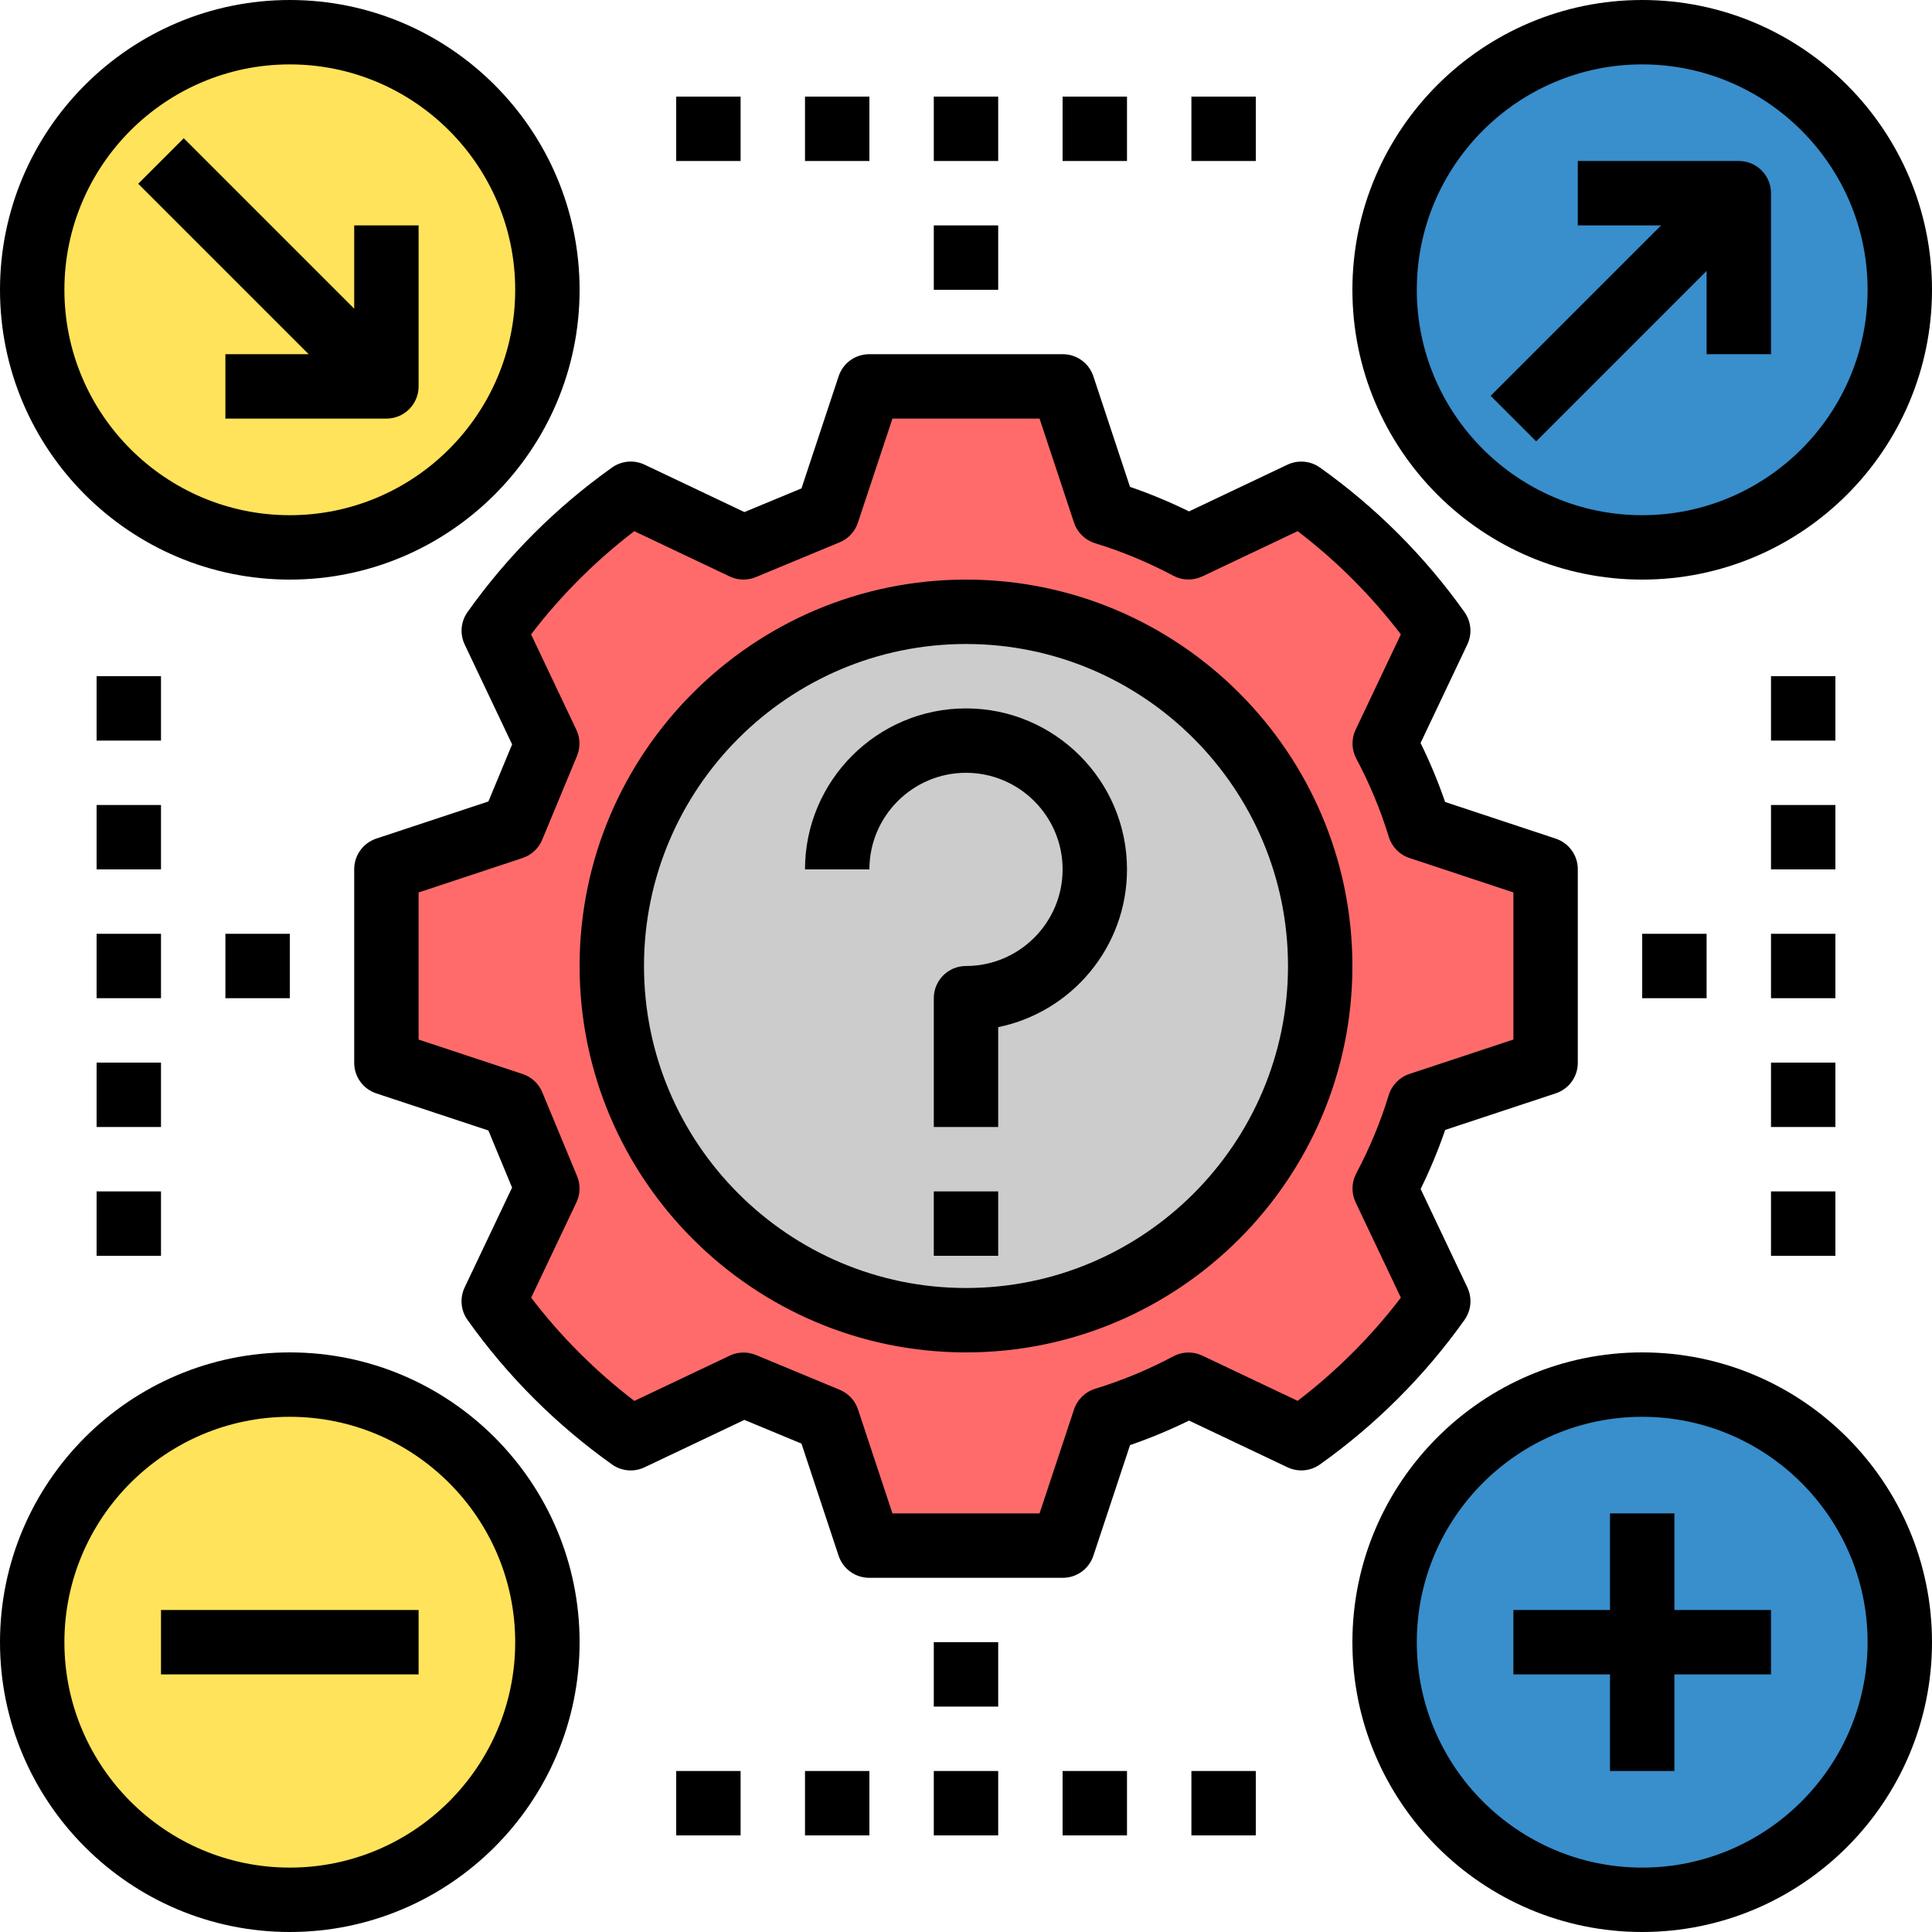 <svg xmlns="http://www.w3.org/2000/svg" version="1.1" xmlns:xlink="http://www.w3.org/1999/xlink" xmlns:svgjs="http://svgjs.com/svgjs" width="512" height="512" x="0" y="0" viewBox="0 0 480 480" style="enable-background:new 0 0 512 512" xml:space="preserve" class=""><g><path xmlns="http://www.w3.org/2000/svg" d="m136 72c0 35.348-28.652 64-64 64s-64-28.652-64-64 28.652-64 64-64 64 28.652 64 64zm0 0" fill="#ffe35b" data-original="#ffe35b"></path><path xmlns="http://www.w3.org/2000/svg" d="m472 72c0 35.348-28.652 64-64 64s-64-28.652-64-64 28.652-64 64-64 64 28.652 64 64zm0 0" fill="#398ecc" data-original="#398ecc"></path><path xmlns="http://www.w3.org/2000/svg" d="m136 408c0 35.348-28.652 64-64 64s-64-28.652-64-64 28.652-64 64-64 64 28.652 64 64zm0 0" fill="#ffe35b" data-original="#ffe35b"></path><path xmlns="http://www.w3.org/2000/svg" d="m472 408c0 35.348-28.652 64-64 64s-64-28.652-64-64 28.652-64 64-64 64 28.652 64 64zm0 0" fill="#398ecc" data-original="#398ecc"></path><path xmlns="http://www.w3.org/2000/svg" d="m384 264.055v-48.109l-31.32-10.371c-2.223-7.277-5.137-14.246-8.656-20.855l13.305-28.016c-9.367-13.168-20.863-24.664-34.031-34.031l-28.016 13.305c-6.609-3.52-13.578-6.434-20.855-8.656l-10.371-31.32h-48.109l-10.371 31.32-20.848 8.656-28.016-13.305c-13.168 9.367-24.672 20.863-34.031 34.031l13.305 28.016-8.656 20.855-31.328 10.371v48.109l31.32 10.371 8.656 20.855-13.305 28.016c9.367 13.168 20.863 24.672 34.031 34.031l28.016-13.305 20.855 8.656 10.371 31.32h48.109l10.371-31.32c7.277-2.223 14.246-5.137 20.855-8.656l28.016 13.305c13.168-9.359 24.664-20.863 34.031-34.031l-13.305-28.016c3.52-6.609 6.434-13.578 8.656-20.855zm0 0" fill="#ff6b6b" data-original="#ff6b6b"></path><path xmlns="http://www.w3.org/2000/svg" d="m328 240c0 48.602-39.398 88-88 88s-88-39.398-88-88 39.398-88 88-88 88 39.398 88 88zm0 0" fill="#cccccc" data-original="#cccccc"></path><path xmlns="http://www.w3.org/2000/svg" d="m240 144c-52.938 0-96 43.062-96 96s43.062 96 96 96 96-43.062 96-96-43.062-96-96-96zm0 176c-44.113 0-80-35.887-80-80s35.887-80 80-80 80 35.887 80 80-35.887 80-80 80zm0 0" fill="#000000" data-original="#000000"></path><path xmlns="http://www.w3.org/2000/svg" d="m363.84 152.062c-9.902-13.918-21.984-26-35.902-35.902-2.379-1.688-5.48-1.938-8.074-.711l-24.457 11.605c-4.781-2.344-9.688-4.391-14.664-6.094l-9.102-27.48c-1.082-3.273-4.145-5.48-7.586-5.48h-48.109c-3.449 0-6.504 2.207-7.594 5.488l-9.223 27.848-14.184 5.887-24.809-11.781c-2.594-1.227-5.695-.977-8.074.711-13.918 9.902-26 21.984-35.902 35.902-1.688 2.371-1.953 5.457-.711 8.074l11.781 24.809-5.887 14.184-27.848 9.223c-3.289 1.098-5.496 4.152-5.496 7.602v48.109c0 3.457 2.207 6.504 5.488 7.594l27.848 9.215 5.887 14.191-11.781 24.801c-1.242 2.617-.977 5.703.703 8.066 9.902 13.926 21.992 26.016 35.91 35.918 2.379 1.695 5.48 1.945 8.074.711l24.809-11.781 14.184 5.887 9.223 27.848c1.098 3.289 4.152 5.496 7.602 5.496h48.109c3.449 0 6.504-2.207 7.594-5.488l9.105-27.48c4.988-1.719 9.895-3.758 14.66-6.094l24.457 11.605c2.602 1.234 5.703.984 8.074-.711 13.918-9.902 26-21.984 35.902-35.902 1.688-2.371 1.953-5.457.711-8.074l-11.605-24.457c2.352-4.781 4.391-9.695 6.094-14.672l27.48-9.094c3.266-1.074 5.473-4.129 5.473-7.578v-48.109c0-3.449-2.207-6.504-5.488-7.594l-27.48-9.105c-1.703-4.973-3.75-9.879-6.094-14.66l11.605-24.457c1.258-2.617.984-5.695-.703-8.066zm12.16 69.664v36.547l-25.832 8.551c-2.465.816-4.383 2.785-5.145 5.266-2.016 6.621-4.734 13.168-8.062 19.43-1.184 2.234-1.25 4.906-.168 7.184l11.246 23.695c-7.383 9.664-15.977 18.258-25.641 25.641l-23.688-11.238c-2.285-1.09-4.949-1.031-7.184.168-6.223 3.312-12.766 6.031-19.438 8.07-2.48.762-4.441 2.672-5.25 5.137l-8.566 25.824h-36.547l-8.559-25.832c-.727-2.199-2.383-3.984-4.52-4.871l-20.848-8.656c-2.098-.855-4.465-.809-6.496.168l-23.695 11.246c-9.664-7.383-18.266-15.984-25.641-25.648l11.246-23.688c.969-2.039 1.031-4.406.168-6.496l-8.656-20.855c-.887-2.152-2.672-3.809-4.871-4.527l-25.855-8.566v-36.547l25.832-8.559c2.199-.727 3.984-2.383 4.871-4.52l8.656-20.848c.863-2.098.809-4.457-.168-6.496l-11.246-23.695c7.383-9.664 15.977-18.258 25.641-25.641l23.695 11.246c2.055.977 4.406 1.031 6.496.168l20.848-8.656c2.145-.887 3.801-2.672 4.52-4.871l8.582-25.855h36.547l8.559 25.832c.816 2.465 2.777 4.383 5.258 5.137 6.629 2.023 13.168 4.742 19.43 8.07 2.234 1.191 4.895 1.242 7.184.168l23.695-11.246c9.664 7.383 18.258 15.977 25.641 25.641l-11.238 23.688c-1.09 2.277-1.023 4.949.168 7.184 3.328 6.254 6.047 12.801 8.07 19.43.754 2.488 2.672 4.449 5.137 5.258zm0 0" fill="#000000" data-original="#000000"></path><path xmlns="http://www.w3.org/2000/svg" d="m240 176c-22.055 0-40 17.945-40 40h16c0-13.23 10.77-24 24-24s24 10.77 24 24-10.77 24-24 24c-4.426 0-8 3.574-8 8v32h16v-24.809c18.23-3.719 32-19.871 32-39.191 0-22.055-17.945-40-40-40zm0 0" fill="#000000" data-original="#000000"></path><path xmlns="http://www.w3.org/2000/svg" d="m232 296h16v16h-16zm0 0" fill="#000000" data-original="#000000"></path><path xmlns="http://www.w3.org/2000/svg" d="m72 144c39.703 0 72-32.297 72-72s-32.297-72-72-72-72 32.297-72 72 32.297 72 72 72zm0-128c30.871 0 56 25.129 56 56s-25.129 56-56 56-56-25.129-56-56 25.129-56 56-56zm0 0" fill="#000000" data-original="#000000"></path><path xmlns="http://www.w3.org/2000/svg" d="m408 0c-39.703 0-72 32.297-72 72s32.297 72 72 72 72-32.297 72-72-32.297-72-72-72zm0 128c-30.871 0-56-25.129-56-56s25.129-56 56-56 56 25.129 56 56-25.129 56-56 56zm0 0" fill="#000000" data-original="#000000"></path><path xmlns="http://www.w3.org/2000/svg" d="m72 480c39.703 0 72-32.297 72-72s-32.297-72-72-72-72 32.297-72 72 32.297 72 72 72zm0-128c30.871 0 56 25.129 56 56s-25.129 56-56 56-56-25.129-56-56 25.129-56 56-56zm0 0" fill="#000000" data-original="#000000"></path><path xmlns="http://www.w3.org/2000/svg" d="m408 336c-39.703 0-72 32.297-72 72s32.297 72 72 72 72-32.297 72-72-32.297-72-72-72zm0 128c-30.871 0-56-25.129-56-56s25.129-56 56-56 56 25.129 56 56-25.129 56-56 56zm0 0" fill="#000000" data-original="#000000"></path><path xmlns="http://www.w3.org/2000/svg" d="m432 40h-40v16h20.688l-42.344 42.344 11.312 11.312 42.344-42.344v20.688h16v-40c0-4.426-3.574-8-8-8zm0 0" fill="#000000" data-original="#000000"></path><path xmlns="http://www.w3.org/2000/svg" d="m56 88v16h40c4.426 0 8-3.574 8-8v-40h-16v20.688l-42.344-42.344-11.312 11.312 42.344 42.344zm0 0" fill="#000000" data-original="#000000"></path><path xmlns="http://www.w3.org/2000/svg" d="m416 376h-16v24h-24v16h24v24h16v-24h24v-16h-24zm0 0" fill="#000000" data-original="#000000"></path><path xmlns="http://www.w3.org/2000/svg" d="m40 400h64v16h-64zm0 0" fill="#000000" data-original="#000000"></path><path xmlns="http://www.w3.org/2000/svg" d="m24 232h16v16h-16zm0 0" fill="#000000" data-original="#000000"></path><path xmlns="http://www.w3.org/2000/svg" d="m24 200h16v16h-16zm0 0" fill="#000000" data-original="#000000"></path><path xmlns="http://www.w3.org/2000/svg" d="m24 168h16v16h-16zm0 0" fill="#000000" data-original="#000000"></path><path xmlns="http://www.w3.org/2000/svg" d="m24 296h16v16h-16zm0 0" fill="#000000" data-original="#000000"></path><path xmlns="http://www.w3.org/2000/svg" d="m24 264h16v16h-16zm0 0" fill="#000000" data-original="#000000"></path><path xmlns="http://www.w3.org/2000/svg" d="m56 232h16v16h-16zm0 0" fill="#000000" data-original="#000000"></path><path xmlns="http://www.w3.org/2000/svg" d="m440 232h16v16h-16zm0 0" fill="#000000" data-original="#000000"></path><path xmlns="http://www.w3.org/2000/svg" d="m440 264h16v16h-16zm0 0" fill="#000000" data-original="#000000"></path><path xmlns="http://www.w3.org/2000/svg" d="m440 296h16v16h-16zm0 0" fill="#000000" data-original="#000000"></path><path xmlns="http://www.w3.org/2000/svg" d="m440 168h16v16h-16zm0 0" fill="#000000" data-original="#000000"></path><path xmlns="http://www.w3.org/2000/svg" d="m440 200h16v16h-16zm0 0" fill="#000000" data-original="#000000"></path><path xmlns="http://www.w3.org/2000/svg" d="m408 232h16v16h-16zm0 0" fill="#000000" data-original="#000000"></path><path xmlns="http://www.w3.org/2000/svg" d="m232 24h16v16h-16zm0 0" fill="#000000" data-original="#000000"></path><path xmlns="http://www.w3.org/2000/svg" d="m264 24h16v16h-16zm0 0" fill="#000000" data-original="#000000"></path><path xmlns="http://www.w3.org/2000/svg" d="m296 24h16v16h-16zm0 0" fill="#000000" data-original="#000000"></path><path xmlns="http://www.w3.org/2000/svg" d="m168 24h16v16h-16zm0 0" fill="#000000" data-original="#000000"></path><path xmlns="http://www.w3.org/2000/svg" d="m200 24h16v16h-16zm0 0" fill="#000000" data-original="#000000"></path><path xmlns="http://www.w3.org/2000/svg" d="m232 56h16v16h-16zm0 0" fill="#000000" data-original="#000000"></path><path xmlns="http://www.w3.org/2000/svg" d="m232 440h16v16h-16zm0 0" fill="#000000" data-original="#000000"></path><path xmlns="http://www.w3.org/2000/svg" d="m200 440h16v16h-16zm0 0" fill="#000000" data-original="#000000"></path><path xmlns="http://www.w3.org/2000/svg" d="m168 440h16v16h-16zm0 0" fill="#000000" data-original="#000000"></path><path xmlns="http://www.w3.org/2000/svg" d="m296 440h16v16h-16zm0 0" fill="#000000" data-original="#000000"></path><path xmlns="http://www.w3.org/2000/svg" d="m264 440h16v16h-16zm0 0" fill="#000000" data-original="#000000"></path><path xmlns="http://www.w3.org/2000/svg" d="m232 408h16v16h-16zm0 0" fill="#000000" data-original="#000000"></path></g></svg>